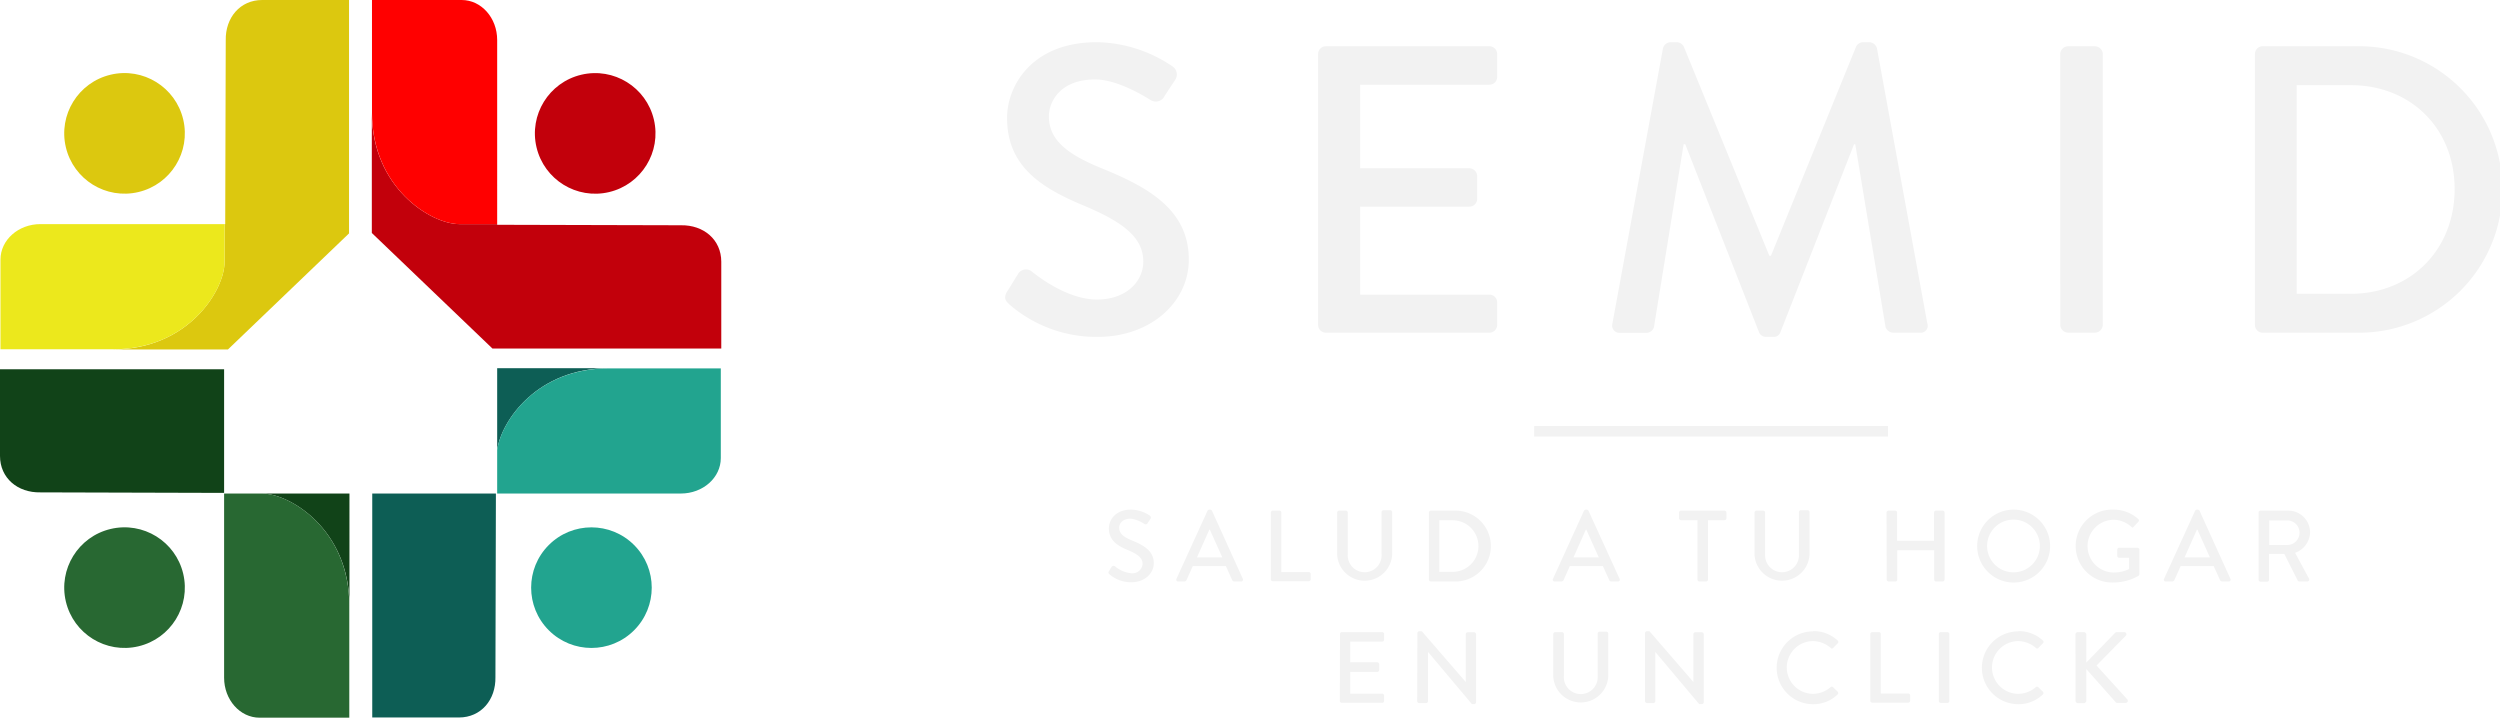 <svg xmlns="http://www.w3.org/2000/svg" viewBox="0 0 473.88 136.04"><defs><style>.cls-1,.cls-2{fill:#f2f2f2;}.cls-2{stroke:#f2f2f2;stroke-miterlimit:10;stroke-width:2px;}.cls-3{fill:#114318;}.cls-4{fill:#286832;}.cls-5{fill:#dcc80f;}.cls-6{fill:#ece81c;}.cls-7{fill:#c2000b;}.cls-8{fill:red;}.cls-9{fill:#0d5e55;}.cls-10{fill:#22a48f;}.cls-11{fill:none;}</style></defs><title>semid-web</title><g id="Capa_2" data-name="Capa 2"><g id="Capa_1-2" data-name="Capa 1"><path class="cls-1" d="M210.19,108.28c.17-.25.32-.54.5-.79a.44.44,0,0,1,.65-.15,5.62,5.62,0,0,0,3.07,1.32,1.93,1.93,0,0,0,2.17-1.78c0-1.15-1-1.88-2.9-2.66s-3.49-1.84-3.49-4.07c0-1.5,1.15-3.55,4.2-3.55a6.57,6.57,0,0,1,3.55,1.13.46.46,0,0,1,.11.66l-.48.72a.46.46,0,0,1-.67.2,5.85,5.85,0,0,0-2.59-1c-1.61,0-2.17,1-2.17,1.72,0,1.1.85,1.77,2.44,2.42,2.23.9,4.12,2,4.12,4.3,0,2-1.78,3.62-4.27,3.62a6.29,6.29,0,0,1-4.13-1.51A.41.41,0,0,1,210.19,108.28Z"/><path class="cls-1" d="M223,109.72l5.89-12.91a.45.45,0,0,1,.32-.21h.2a.47.47,0,0,1,.32.21l5.85,12.91a.34.34,0,0,1-.33.5H234a.46.46,0,0,1-.45-.29l-1.18-2.63h-6.28c-.38.89-.78,1.75-1.17,2.63a.47.47,0,0,1-.44.29h-1.2A.34.34,0,0,1,223,109.72Zm8.69-4.07-2.36-5.25h-.1l-2.34,5.25Z"/><path class="cls-1" d="M240.89,97.16a.37.37,0,0,1,.36-.37h1.27a.38.38,0,0,1,.36.37v11.28h5.2a.37.37,0,0,1,.37.36v1a.37.37,0,0,1-.37.37h-6.83a.36.36,0,0,1-.36-.37Z"/><path class="cls-1" d="M253.46,97.16a.38.38,0,0,1,.36-.37h1.29a.37.37,0,0,1,.36.37v7.92a3.21,3.21,0,1,0,6.41,0v-8a.37.37,0,0,1,.36-.37h1.29a.38.38,0,0,1,.36.37v8a5.22,5.22,0,0,1-10.43,0Z"/><path class="cls-1" d="M270.86,97.16a.37.37,0,0,1,.35-.37h4.41a6.72,6.72,0,1,1,0,13.43h-4.41a.37.37,0,0,1-.35-.37Zm4.49,11.24a4.89,4.89,0,0,0,0-9.78h-2.53v9.78Z"/><path class="cls-1" d="M294.37,109.72l5.88-12.91a.47.47,0,0,1,.33-.21h.19a.47.47,0,0,1,.33.21L307,109.72a.34.34,0,0,1-.33.5h-1.21a.45.45,0,0,1-.44-.29l-1.19-2.63h-6.27c-.38.89-.78,1.75-1.17,2.63a.48.48,0,0,1-.44.29h-1.21A.34.34,0,0,1,294.37,109.72Zm8.68-4.07-2.36-5.25h-.09l-2.34,5.25Z"/><path class="cls-1" d="M321.76,98.6h-3.12a.38.38,0,0,1-.37-.37V97.16a.38.38,0,0,1,.37-.37h8.24a.38.38,0,0,1,.37.37v1.07a.38.38,0,0,1-.37.37h-3.12v11.25a.38.38,0,0,1-.37.37h-1.26a.38.38,0,0,1-.37-.37Z"/><path class="cls-1" d="M332.57,97.16a.38.38,0,0,1,.36-.37h1.29a.37.37,0,0,1,.36.37v7.92a3.21,3.21,0,1,0,6.41,0v-8a.37.37,0,0,1,.36-.37h1.29a.38.38,0,0,1,.36.37v8a5.22,5.22,0,0,1-10.43,0Z"/><path class="cls-1" d="M357.6,97.16a.39.39,0,0,1,.37-.37h1.26a.37.37,0,0,1,.37.37v5.35h7V97.16a.37.37,0,0,1,.37-.37h1.26a.39.39,0,0,1,.37.37v12.69a.38.38,0,0,1-.37.37H367a.36.36,0,0,1-.37-.37v-5.54h-7v5.54a.36.36,0,0,1-.37.37H358a.38.38,0,0,1-.37-.37Z"/><path class="cls-1" d="M381.66,96.6a6.91,6.91,0,1,1-6.88,6.93A6.9,6.9,0,0,1,381.66,96.6Zm0,11.89a5,5,0,1,0-5-5A5,5,0,0,0,381.66,108.49Z"/><path class="cls-1" d="M400.66,96.6a6.93,6.93,0,0,1,4.66,1.79.36.36,0,0,1,0,.53c-.29.31-.58.6-.86.91s-.31.15-.5,0a5.09,5.09,0,0,0-3.26-1.31,5,5,0,0,0,0,10,6.67,6.67,0,0,0,2.87-.65v-2.15h-1.88a.34.34,0,0,1-.36-.34V104.2a.35.35,0,0,1,.36-.37h3.49a.37.37,0,0,1,.35.37c0,1.53,0,3.1,0,4.64a.48.48,0,0,1-.15.3,9.59,9.59,0,0,1-4.76,1.27,6.91,6.91,0,1,1,0-13.81Z"/><path class="cls-1" d="M410.2,109.72l5.89-12.91a.45.45,0,0,1,.32-.21h.19a.47.47,0,0,1,.33.21l5.85,12.91a.34.34,0,0,1-.33.5h-1.2a.46.46,0,0,1-.45-.29l-1.19-2.63h-6.27c-.38.89-.78,1.75-1.17,2.63a.47.47,0,0,1-.44.29h-1.2A.34.34,0,0,1,410.2,109.72Zm8.69-4.07-2.36-5.25h-.1l-2.34,5.25Z"/><path class="cls-1" d="M428.12,97.16a.37.37,0,0,1,.36-.37h5.22a4.14,4.14,0,0,1,4.18,4.11,4.26,4.26,0,0,1-2.84,3.89l2.63,4.87a.37.37,0,0,1-.33.56h-1.49a.37.37,0,0,1-.31-.17L433,105h-2.9v4.89a.37.37,0,0,1-.36.37h-1.25a.36.36,0,0,1-.36-.37Zm5.43,6.15a2.33,2.33,0,1,0,0-4.66h-3.42v4.66Z"/><path class="cls-1" d="M254,120.18a.36.36,0,0,1,.36-.36H262a.36.36,0,0,1,.36.36v1.08a.36.36,0,0,1-.36.36h-6.06v3.91h5.12a.39.39,0,0,1,.37.37V127a.38.38,0,0,1-.37.37h-5.12v4.12H262a.36.36,0,0,1,.36.37v1a.36.36,0,0,1-.36.36h-7.67a.36.36,0,0,1-.36-.36Z"/><path class="cls-1" d="M268.67,120a.36.36,0,0,1,.37-.34h.47l8.33,9.62h0v-9.07a.36.36,0,0,1,.36-.36h1.23a.37.37,0,0,1,.36.36v12.91a.35.35,0,0,1-.36.34H279l-8.32-9.89h0v9.34a.36.36,0,0,1-.37.36H269a.37.37,0,0,1-.37-.36Z"/><path class="cls-1" d="M294.42,120.18a.38.38,0,0,1,.37-.36h1.28a.37.37,0,0,1,.37.36v7.92a3.21,3.21,0,1,0,6.4,0v-8a.36.36,0,0,1,.36-.36h1.29a.37.37,0,0,1,.36.36v8.06a5.22,5.22,0,0,1-10.43,0Z"/><path class="cls-1" d="M311.82,120a.36.36,0,0,1,.37-.34h.48l8.32,9.62h0v-9.07a.36.36,0,0,1,.36-.36h1.23a.38.38,0,0,1,.37.36v12.91a.36.36,0,0,1-.37.34h-.5l-8.32-9.89h0v9.34a.36.36,0,0,1-.36.36h-1.21a.38.38,0,0,1-.37-.36Z"/><path class="cls-1" d="M343.69,119.63a6.65,6.65,0,0,1,4.64,1.78.35.35,0,0,1,0,.54l-.84.86a.29.29,0,0,1-.48,0,5.24,5.24,0,0,0-3.32-1.29,5,5,0,0,0,0,10,5.14,5.14,0,0,0,3.3-1.27.35.35,0,0,1,.46,0l.88.86a.37.37,0,0,1,0,.52,6.58,6.58,0,0,1-4.66,1.85,6.9,6.9,0,1,1,0-13.8Z"/><path class="cls-1" d="M354.52,120.18a.36.36,0,0,1,.36-.36h1.27a.37.37,0,0,1,.36.36v11.28h5.2a.36.36,0,0,1,.36.37v1a.36.36,0,0,1-.36.36h-6.83a.36.36,0,0,1-.36-.36Z"/><path class="cls-1" d="M367.51,120.18a.37.37,0,0,1,.36-.36h1.27a.37.37,0,0,1,.36.36v12.7a.37.37,0,0,1-.36.36h-1.27a.37.37,0,0,1-.36-.36Z"/><path class="cls-1" d="M382.59,119.63a6.68,6.68,0,0,1,4.64,1.78.36.36,0,0,1,0,.54l-.85.86c-.13.17-.31.17-.48,0a5.23,5.23,0,0,0-3.31-1.29,5,5,0,0,0,0,10,5.14,5.14,0,0,0,3.3-1.27.35.35,0,0,1,.46,0l.88.86a.37.37,0,0,1,0,.52,6.62,6.62,0,0,1-4.66,1.85,6.9,6.9,0,1,1,0-13.8Z"/><path class="cls-1" d="M393.41,120.28a.45.45,0,0,1,.46-.46H395a.47.47,0,0,1,.46.46v5.31l5.41-5.58a.48.48,0,0,1,.36-.19h1.44a.4.4,0,0,1,.27.69l-5.54,5.64,5.87,6.46a.41.41,0,0,1-.35.63h-1.53a.43.43,0,0,1-.35-.13l-5.58-6.29v6a.47.47,0,0,1-.46.46h-1.11a.45.45,0,0,1-.46-.46Z"/><line class="cls-2" x1="290.81" y1="81.75" x2="357.88" y2="81.75"/><path class="cls-1" d="M190.91,55.23c.7-1,1.32-2.17,2-3.18a1.75,1.75,0,0,1,2.63-.62c.47.38,6.44,5.35,12.41,5.35,5.35,0,8.76-3.26,8.76-7.21,0-4.66-4-7.6-11.71-10.78-7.91-3.34-14.11-7.45-14.11-16.45,0-6,4.65-14.34,17-14.34a26.18,26.18,0,0,1,14.35,4.58,1.84,1.84,0,0,1,.47,2.63c-.62.93-1.32,2-1.94,2.95a1.84,1.84,0,0,1-2.72.77c-.54-.31-6-3.87-10.47-3.87-6.51,0-8.76,4.1-8.76,7,0,4.42,3.41,7.14,9.85,9.78,9,3.64,16.67,7.91,16.67,17.37,0,8.07-7.21,14.65-17.29,14.65a25.16,25.16,0,0,1-16.68-6.12C190.68,57.09,190.13,56.54,190.91,55.23Z"/><path class="cls-1" d="M249.85,10.25a1.47,1.47,0,0,1,1.47-1.48h31a1.47,1.47,0,0,1,1.47,1.48v4.34a1.47,1.47,0,0,1-1.47,1.47h-24.5V31.89h20.7A1.52,1.52,0,0,1,280,33.36V37.7a1.47,1.47,0,0,1-1.48,1.47h-20.7V55.85h24.5a1.47,1.47,0,0,1,1.47,1.47v4.27a1.47,1.47,0,0,1-1.47,1.47h-31a1.47,1.47,0,0,1-1.47-1.47Z"/><path class="cls-1" d="M315.22,9.16A1.56,1.56,0,0,1,316.61,8h1.24a1.57,1.57,0,0,1,1.32.85l16.21,39.63h.31L351.82,8.85A1.5,1.5,0,0,1,353.14,8h1.24a1.57,1.57,0,0,1,1.4,1.16l9.54,52.12a1.32,1.32,0,0,1-1.4,1.78h-5A1.59,1.59,0,0,1,357.41,62l-5.74-34.66h-.23L337.47,63a1.29,1.29,0,0,1-1.31.85h-1.4a1.39,1.39,0,0,1-1.32-.85l-14-35.67h-.3L313.51,62a1.5,1.5,0,0,1-1.39,1.09h-5a1.39,1.39,0,0,1-1.48-1.78Z"/><path class="cls-1" d="M390.52,10.25A1.52,1.52,0,0,1,392,8.77h5.12a1.53,1.53,0,0,1,1.47,1.48V61.59a1.53,1.53,0,0,1-1.47,1.47H392a1.52,1.52,0,0,1-1.47-1.47Z"/><path class="cls-1" d="M427.43,10.25a1.46,1.46,0,0,1,1.4-1.48h17.83a27.15,27.15,0,1,1,0,54.29H428.83a1.46,1.46,0,0,1-1.4-1.47Zm18.15,45.44c11.4,0,19.7-8.37,19.7-19.85s-8.3-19.7-19.7-19.7H435.34V55.69Z"/><path class="cls-3" d="M42.48,70H0V86.42c0,4.2,3.35,7,7.66,6.91l34.82.1v34.89h0V93.55h7.18c5.32,0,16.58,6.84,16.58,21.24V93.55H42.48Z"/><path class="cls-4" d="M49.66,93.55H42.48v34.91c0,4.18,3,7.58,6.73,7.58h17V114.8h0C66.24,100.39,55,93.55,49.66,93.55Z"/><path class="cls-5" d="M66.16,0H49.7c-4.19,0-7,3.35-6.91,7.66l-.1,34.82h-.12v7.18c0,5.32-6.84,16.58-21.23,16.58H43.21l22.95-22Z"/><path class="cls-6" d="M42.57,49.66V42.48H7.67c-4.19,0-7.58,3-7.58,6.73v17H21.34C35.73,66.24,42.57,55,42.57,49.66Z"/><path class="cls-7" d="M136.72,49.62c0-4.2-3.35-7-7.66-6.92l-34.82-.09V7.72h0V42.48H87.06c-5.32,0-16.58-6.83-16.58-21.23V42.66c0,.5,0,1,0,1.5L93.35,66.07h43.37Z"/><path class="cls-8" d="M87.06,42.48h7.18V7.58c0-4.19-3-7.58-6.73-7.58h-17V21.24h0C70.48,35.65,81.74,42.48,87.06,42.48Z"/><path class="cls-9" d="M115.39,69.79H94.24V85.28C95.06,79.65,101.91,69.79,115.39,69.79Z"/><path class="cls-9" d="M94.15,93.55H70.56V136H87c4.19,0,7-3.36,6.91-7.66L94,93.55h.12Z"/><path class="cls-10" d="M94.24,85.28v8.27h34.81c4.19,0,7.58-3,7.58-6.72v-17H115.39C101.91,69.79,95.06,79.65,94.24,85.28Z"/><circle class="cls-5" cx="23.61" cy="25.28" r="11.43" transform="translate(-5.18 6.1) rotate(-13.28)"/><circle class="cls-7" cx="112.82" cy="25.28" r="11.43" transform="translate(-2.79 26.6) rotate(-13.28)"/><circle class="cls-4" cx="23.61" cy="111.39" r="11.43" transform="translate(-24.96 8.4) rotate(-13.28)"/><circle class="cls-10" cx="112.11" cy="111.39" r="11.43" transform="translate(-45.93 111.9) rotate(-45)"/><polygon class="cls-11" points="93.35 66.07 70.53 44.16 68.36 42.07 66.16 44.19 43.21 66.23 42.48 66.92 42.48 69.97 42.48 93.55 66.24 93.55 70.56 93.55 94.15 93.55 94.23 93.55 94.23 85.28 94.23 69.79 94.23 66.92 93.35 66.07"/></g></g></svg>